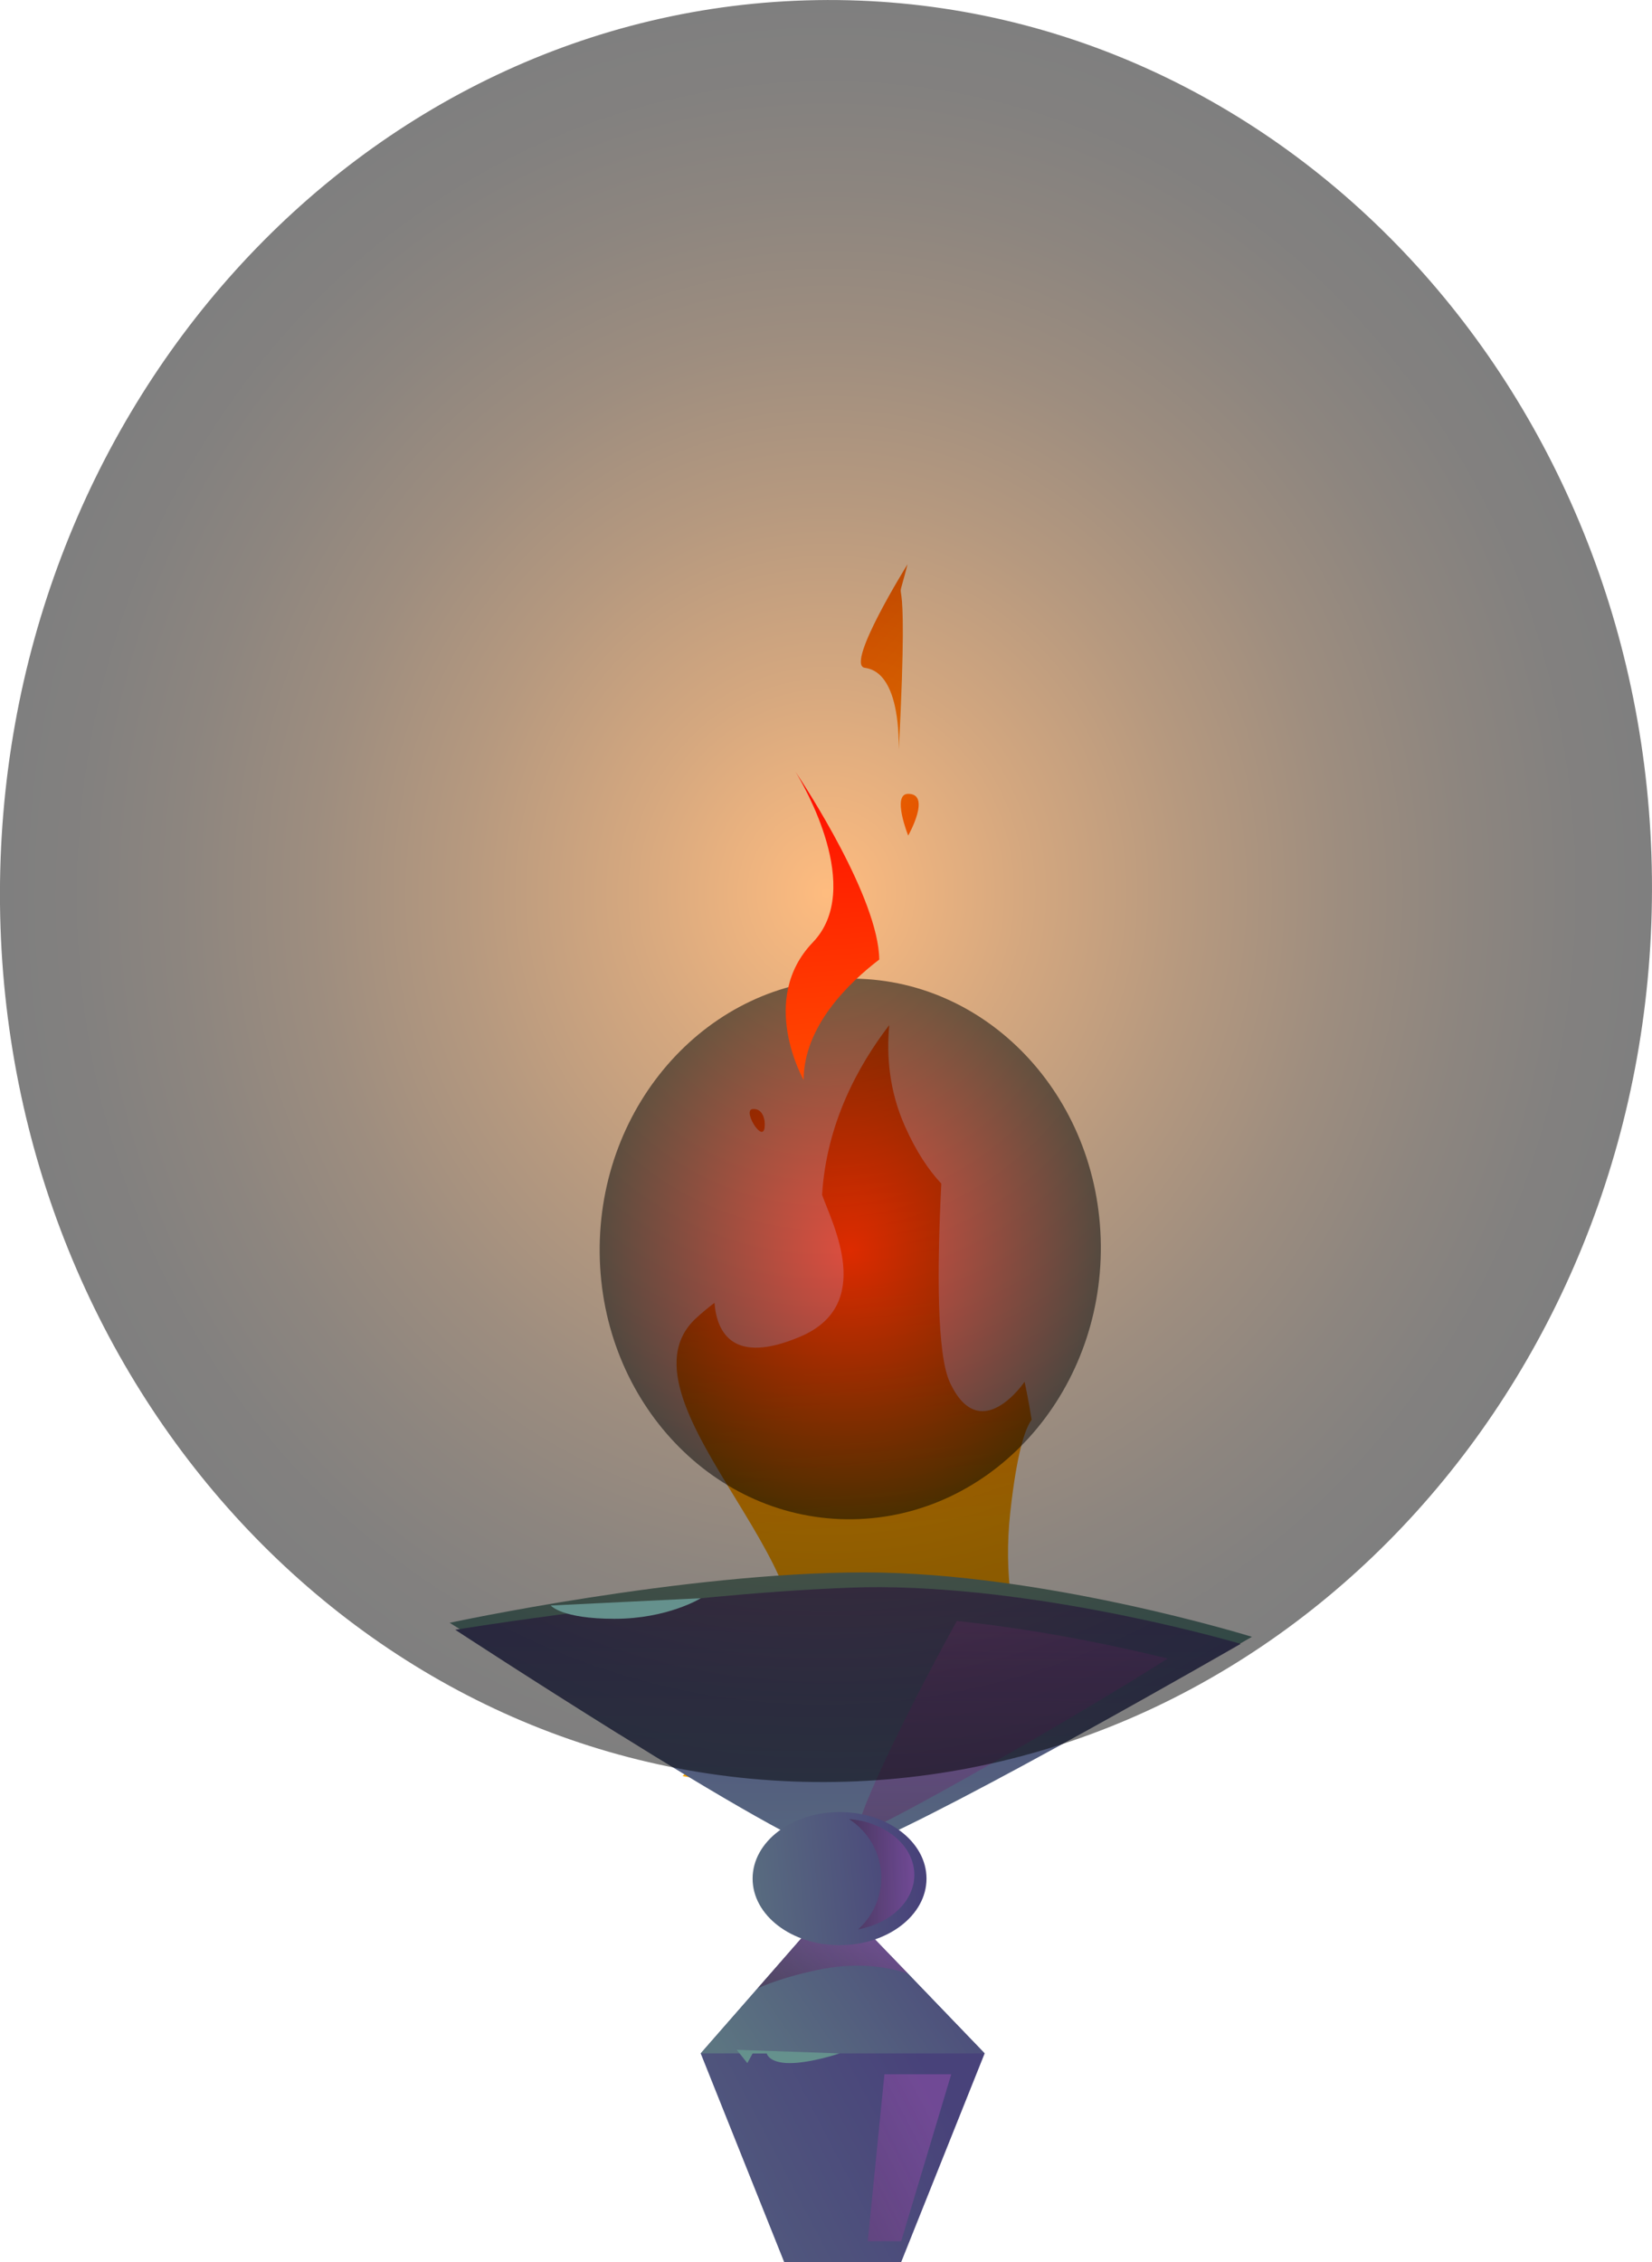 <?xml version="1.0" encoding="UTF-8"?><svg xmlns="http://www.w3.org/2000/svg" xmlns:xlink="http://www.w3.org/1999/xlink" viewBox="0 0 272.45 372.84"><defs><style>.cls-1{fill:url(#_ÂÁ_Ï_ÌÌ_È_ËÂÌÚ_50);}.cls-1,.cls-2,.cls-3,.cls-4,.cls-5,.cls-6,.cls-7,.cls-8,.cls-9,.cls-10,.cls-11,.cls-12,.cls-13,.cls-14,.cls-15,.cls-16{stroke-width:0px;}.cls-2{fill:url(#_ÂÁ_Ï_ÌÌ_È_ËÂÌÚ_842-3);}.cls-2,.cls-5,.cls-15,.cls-16{mix-blend-mode:multiply;opacity:.4;}.cls-3{fill:url(#_ÂÁ_Ï_ÌÌ_È_ËÂÌÚ_52-4);}.cls-4{fill:url(#_ÂÁ_Ï_ÌÌ_È_ËÂÌÚ_50-2);}.cls-17{isolation:isolate;}.cls-5{fill:url(#_ÂÁ_Ï_ÌÌ_È_ËÂÌÚ_842-2);}.cls-6{fill:url(#_ÂÁ_Ï_ÌÌ_È_ËÂÌÚ_52-5);}.cls-7{fill:url(#_ÂÁ_Ï_ÌÌ_È_ËÂÌÚ_629);}.cls-7,.cls-9{mix-blend-mode:screen;opacity:.5;}.cls-8{fill:url(#_ÂÁ_Ï_ÌÌ_È_ËÂÌÚ_50-3);}.cls-9{fill:url(#_ÂÁ_Ï_ÌÌ_È_ËÂÌÚ_628);}.cls-10{fill:url(#_ÂÁ_Ï_ÌÌ_È_ËÂÌÚ_52);}.cls-11{fill:#65918d;}.cls-12{fill:url(#_ÂÁ_Ï_ÌÌ_È_ËÂÌÚ_50-4);}.cls-13{fill:url(#_ÂÁ_Ï_ÌÌ_È_ËÂÌÚ_52-3);}.cls-14{fill:url(#_ÂÁ_Ï_ÌÌ_È_ËÂÌÚ_52-2);}.cls-15{fill:url(#_ÂÁ_Ï_ÌÌ_È_ËÂÌÚ_842);}.cls-16{fill:url(#_ÂÁ_Ï_ÌÌ_È_ËÂÌÚ_842-4);}</style><linearGradient id="_ÂÁ_Ï_ÌÌ_È_ËÂÌÚ_52" x1="183.28" y1="141.72" x2="105.03" y2="65.42" gradientUnits="userSpaceOnUse"><stop offset="0" stop-color="#fa0"/><stop offset=".99" stop-color="#ff0c00"/></linearGradient><linearGradient id="_ÂÁ_Ï_ÌÌ_È_ËÂÌÚ_52-2" x1="140.47" y1="251.96" x2="130.14" y2="117.04" xlink:href="#_ÂÁ_Ï_ÌÌ_È_ËÂÌÚ_52"/><linearGradient id="_ÂÁ_Ï_ÌÌ_È_ËÂÌÚ_52-3" x1="135.18" y1="112.4" x2="160.6" y2="149.21" xlink:href="#_ÂÁ_Ï_ÌÌ_È_ËÂÌÚ_52"/><linearGradient id="_ÂÁ_Ï_ÌÌ_È_ËÂÌÚ_52-4" x1="130.1" y1="252.45" x2="119.87" y2="118.87" xlink:href="#_ÂÁ_Ï_ÌÌ_È_ËÂÌÚ_52"/><linearGradient id="_ÂÁ_Ï_ÌÌ_È_ËÂÌÚ_50" x1="-1218.71" y1="324.34" x2="-1219.3" y2="252.99" gradientTransform="translate(-1079.31) rotate(-180) scale(1 -1)" gradientUnits="userSpaceOnUse"><stop offset="0" stop-color="#5c7581"/><stop offset="1" stop-color="#48427a"/></linearGradient><linearGradient id="_ÂÁ_Ï_ÌÌ_È_ËÂÌÚ_842" x1="-1246.08" y1="317.25" x2="-1246.55" y2="260.42" gradientTransform="translate(-1079.31) rotate(-180) scale(1 -1)" gradientUnits="userSpaceOnUse"><stop offset="0" stop-color="#3e0f33"/><stop offset="1" stop-color="#ac53be"/></linearGradient><linearGradient id="_ÂÁ_Ï_ÌÌ_È_ËÂÌÚ_50-2" x1="-1152.96" y1="380.9" x2="-1231.86" y2="339.81" xlink:href="#_ÂÁ_Ï_ÌÌ_È_ËÂÌÚ_50"/><linearGradient id="_ÂÁ_Ï_ÌÌ_È_ËÂÌÚ_50-3" x1="-1202.55" y1="345.11" x2="-1244.05" y2="317.21" xlink:href="#_ÂÁ_Ï_ÌÌ_È_ËÂÌÚ_50"/><linearGradient id="_ÂÁ_Ï_ÌÌ_È_ËÂÌÚ_842-2" x1="-1213.44" y1="332.73" x2="-1222.76" y2="314.56" xlink:href="#_ÂÁ_Ï_ÌÌ_È_ËÂÌÚ_842"/><linearGradient id="_ÂÁ_Ï_ÌÌ_È_ËÂÌÚ_50-4" x1="-1197.18" y1="311.75" x2="-1230.76" y2="308.29" xlink:href="#_ÂÁ_Ï_ÌÌ_È_ËÂÌÚ_50"/><linearGradient id="_ÂÁ_Ï_ÌÌ_È_ËÂÌÚ_842-3" x1="481.93" y1="308.9" x2="492.7" y2="308.9" gradientTransform="translate(-341.91)" xlink:href="#_ÂÁ_Ï_ÌÌ_È_ËÂÌÚ_842"/><radialGradient id="_ÂÁ_Ï_ÌÌ_È_ËÂÌÚ_629" cx="-10.74" cy="203.82" fx="-10.74" fy="203.82" r="112.22" gradientTransform="translate(146.52 -120.05) rotate(-.92) scale(1.21 1.31) skewX(-.36)" gradientUnits="userSpaceOnUse"><stop offset="0" stop-color="#ff7a00"/><stop offset=".03" stop-color="#f47400"/><stop offset=".24" stop-color="#ab5100"/><stop offset=".44" stop-color="#6e3400"/><stop offset=".62" stop-color="#3e1d00"/><stop offset=".78" stop-color="#1c0d00"/><stop offset=".91" stop-color="#070300"/><stop offset="1" stop-color="#000"/></radialGradient><radialGradient id="_ÂÁ_Ï_ÌÌ_È_ËÂÌÚ_628" cx="-7.94" cy="248.95" fx="-7.94" fy="248.95" r="34.05" gradientTransform="translate(146.52 -120.05) rotate(-.92) scale(1.21 1.31) skewX(-.36)" gradientUnits="userSpaceOnUse"><stop offset="0" stop-color="red"/><stop offset="1" stop-color="#000"/></radialGradient><linearGradient id="_ÂÁ_Ï_ÌÌ_È_ËÂÌÚ_842-4" x1="-1191.69" y1="373.79" x2="-1235.19" y2="351.14" xlink:href="#_ÂÁ_Ï_ÌÌ_È_ËÂÌÚ_842"/><linearGradient id="_ÂÁ_Ï_ÌÌ_È_ËÂÌÚ_52-5" x1="144.64" y1="258.52" x2="134.39" y2="124.69" xlink:href="#_ÂÁ_Ï_ÌÌ_È_ËÂÌÚ_52"/></defs><g class="cls-17"><g id="Layer_2"><g id="feu_01"><path class="cls-10" d="M149.67,93.01c-2.64,10.32.47-6.22-1.43,30.48,0-13.45-5.11-13.26-5.75-13.45-2.84-.89,6.91-16.6,7.18-17.03Z"/><path class="cls-14" d="M169.15,274.06c-1.38,3.29-3.36,5.96-6.11,7.55-15.99,9.34-33.2,14.09-33.2,14.09l-17.27-2.97,15.24-14.92c15.23-14.94-27.84-46.49-13.12-60.45.94-.87,2-1.76,3.14-2.63.41,5.01,3.14,10.25,14.14,5.58,12.42-5.26,5.24-18.73,3.61-23.38.71-11.65,5.85-21.17,11.08-27.98-.48,5.11,0,10.86,2.56,16.63,1.88,4.24,3.95,7.3,6.02,9.5-.71,14.24-.74,28.11,1.41,32.76,4.99,10.73,12.32-.09,12.32-.09,0,0,.56,2.42,1.17,6.24-1.15,1.59-2.47,5.69-3.53,15.32-1.12,10.23.52,18.67,2.56,24.76Z"/><path class="cls-13" d="M149.78,130.84c3.9,0,0,6.88,0,6.88,0,0-2.76-6.88,0-6.88Z"/><path class="cls-3" d="M126.11,184.91c.31,4.6-3.84-1.92-2-2.11s2,2.11,2,2.11Z"/><path class="cls-11" d="M74.16,267.47s59.22,36.96,65.69,36.96,66.62-34.65,66.62-34.65c0,0-34.2-10.62-63.97-10.62s-68.34,8.31-68.34,8.31Z"/><path class="cls-1" d="M75.08,268.62s12.84,8.4,26.95,17.18h.02c15.5,9.66,32.56,19.78,35.95,19.78,5.78,0,54.1-27.48,64.6-33.49l.04-.02.03-.02c1.24-.72,1.94-1.11,1.94-1.11,0,0-3.15-.94-8.35-2.21-8.02-1.97-20.94-4.74-34.76-6.19-7.16-.74-14.57-1.14-21.65-.85-29.61,1.16-64.78,6.93-64.78,6.93Z"/><path class="cls-15" d="M141.7,302.12c2.24,0,36.39-19.49,50.87-28.76-8.02-1.98-20.95-4.76-34.77-6.19-9.07,16.38-17.89,34.95-16.1,34.95Z"/><polygon class="cls-4" points="115.56 338.44 129.33 372.84 148.62 372.84 162.39 338.44 149.72 325.27 144.04 319.39 132.17 319.46 124.95 327.71 115.56 338.44"/><path class="cls-8" d="M115.56,338.44h46.83l-12.67-13.17-5.67-5.88-11.87.07-7.22,8.25-9.39,10.73Z"/><path class="cls-5" d="M132.17,319.46l-7.22,8.25c2.56-1.13,5.81-2.17,9.89-3.03,6.06-1.27,11.02-.65,14.88.58l-5.67-5.88-11.87.07Z"/><path class="cls-12" d="M124.12,309.63c0,6.06,6.42,10.97,14.34,10.97s14.34-4.91,14.34-10.97-6.42-10.97-14.34-10.97-14.34,4.91-14.34,10.97Z"/><path class="cls-2" d="M150.79,309c0,4.36-3.94,8.02-9.25,8.99,2.34-2.14,3.8-5.16,3.8-8.51,0-4.03-2.11-7.58-5.32-9.67,6.06.5,10.77,4.42,10.77,9.19Z"/><path class="cls-7" d="M272.44,144.68c.83,81.1-59.48,147.82-134.71,149.02C62.5,294.9.84,230.13,0,149.04-.82,67.94,59.49,1.22,134.72.02c75.23-1.2,136.89,63.57,137.72,144.66Z"/><path class="cls-9" d="M181.55,205.19c.25,24.6-18.05,44.85-40.87,45.21-22.82.36-41.53-19.29-41.78-43.89-.25-24.6,18.05-44.85,40.87-45.21,22.82-.36,41.53,19.28,41.78,43.89Z"/><polygon class="cls-16" points="156.88 341.88 148.62 369.4 143.11 369.4 145.86 341.88 156.88 341.88"/><path class="cls-11" d="M138.47,338.44s-4.72,1.6-8.22,1.6-3.8-1.6-3.8-1.6h-2.32l-.88,1.6-1.75-2.19,16.98.59Z"/><path class="cls-11" d="M115.56,263.43s-5.45,3.38-14.21,3.38-10.51-2.19-10.51-2.19l24.71-1.2Z"/><path class="cls-6" d="M145.01,158.15c-4.92,3.76-12.47,10.95-12.47,19.86,0,0-7.58-13.24,1.52-22.7,8.47-8.81-1.47-25.84-2.88-28.13,1.59,2.36,13.7,20.88,13.83,30.96Z"/></g></g></g></svg>